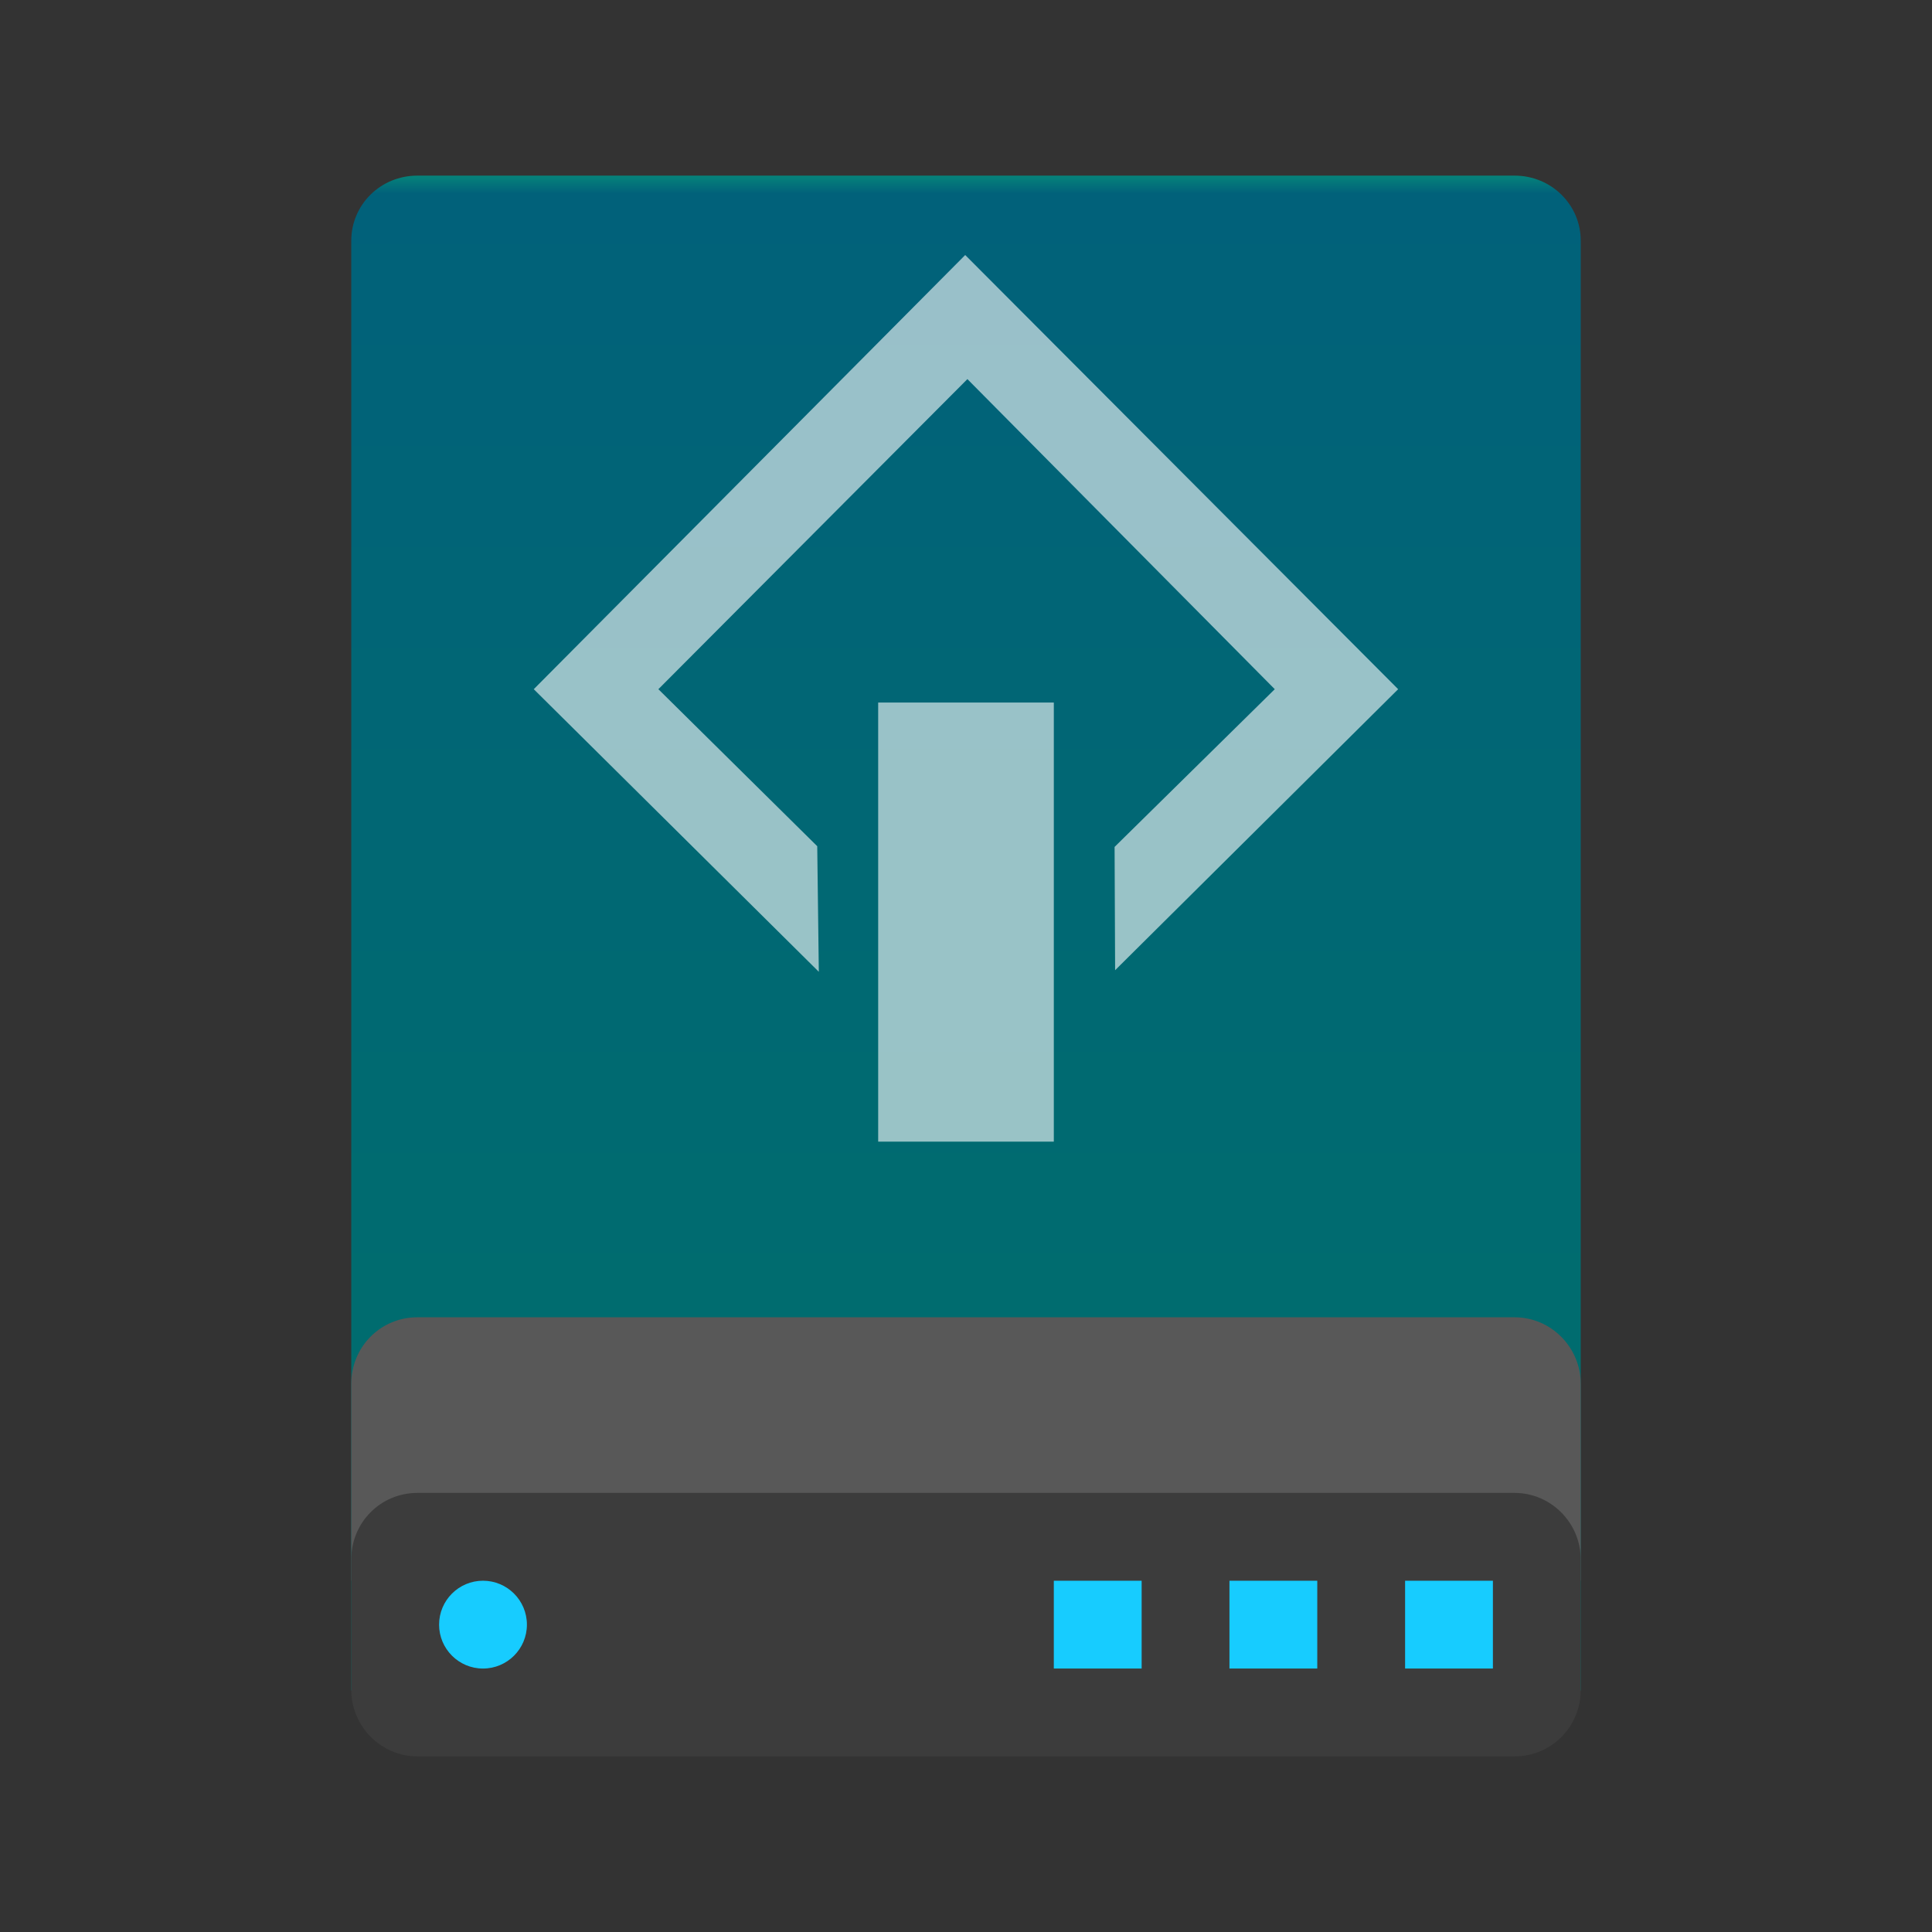 <svg xmlns="http://www.w3.org/2000/svg" width="22" height="22" viewBox="0 0 22 22">
  <rect x="0" y="0" width="22" height="22" fill="#333333" stroke="none"/>
  <defs>
    <linearGradient id="drive-harddisk-scsi-a" x1="50%" x2="50%" y1="0%" y2="93.905%">
      <stop offset="0%" stop-color="#08957A"/>
      <stop offset="1.942%" stop-color="#01617A"/>
      <stop offset="100%" stop-color="#006F6C"/>
    </linearGradient>
  </defs>
  <g fill="none" fill-rule="evenodd">
    <path fill="url(#drive-harddisk-scsi-a)" d="M4,2.741 C4,2.332 4.332,2 4.753,2 L17.247,2 C17.663,2 18,2.329 18,2.741 L18,19.25 L4,19.25 L4,2.741 Z"/>
    <path fill="#585858" d="M4,15.757 C4,15.339 4.332,15 4.753,15 L17.247,15 C17.663,15 18,15.344 18,15.757 L18,18 L9.833,18 L4,18 L4,15.757 Z"/>
    <path fill="#3C3C3C" d="M4,17.757 C4,17.339 4.332,17 4.753,17 L17.247,17 C17.663,17 18,17.344 18,17.757 L18,19.243 C18,19.661 17.668,20 17.247,20 L4.753,20 C4.337,20 4,19.656 4,19.243 L4,17.757 Z"/>
    <path fill="#17CCFF" d="M16 18L17 18 17 19 16 19 16 18zM14 18L15 18 15 19 14 19 14 18zM12 18L13 18 13 19 12 19 12 18zM5.5 19C5.776 19 6 18.776 6 18.5 6 18.224 5.776 18 5.5 18 5.224 18 5 18.224 5 18.5 5 18.776 5.224 19 5.5 19z"/>
    <g fill="#FFF" opacity=".6" transform="translate(6 2)">
      <polygon points="4 6 6 6 6 11 4 11"/>
      <polygon points="3.306 7.636 1.497 5.848 5.016 2.317 8.516 5.848 6.692 7.644 6.698 9.048 9.921 5.848 4.991 .904 .078 5.848 3.324 9.066"/>
    </g>
  </g>
</svg>
